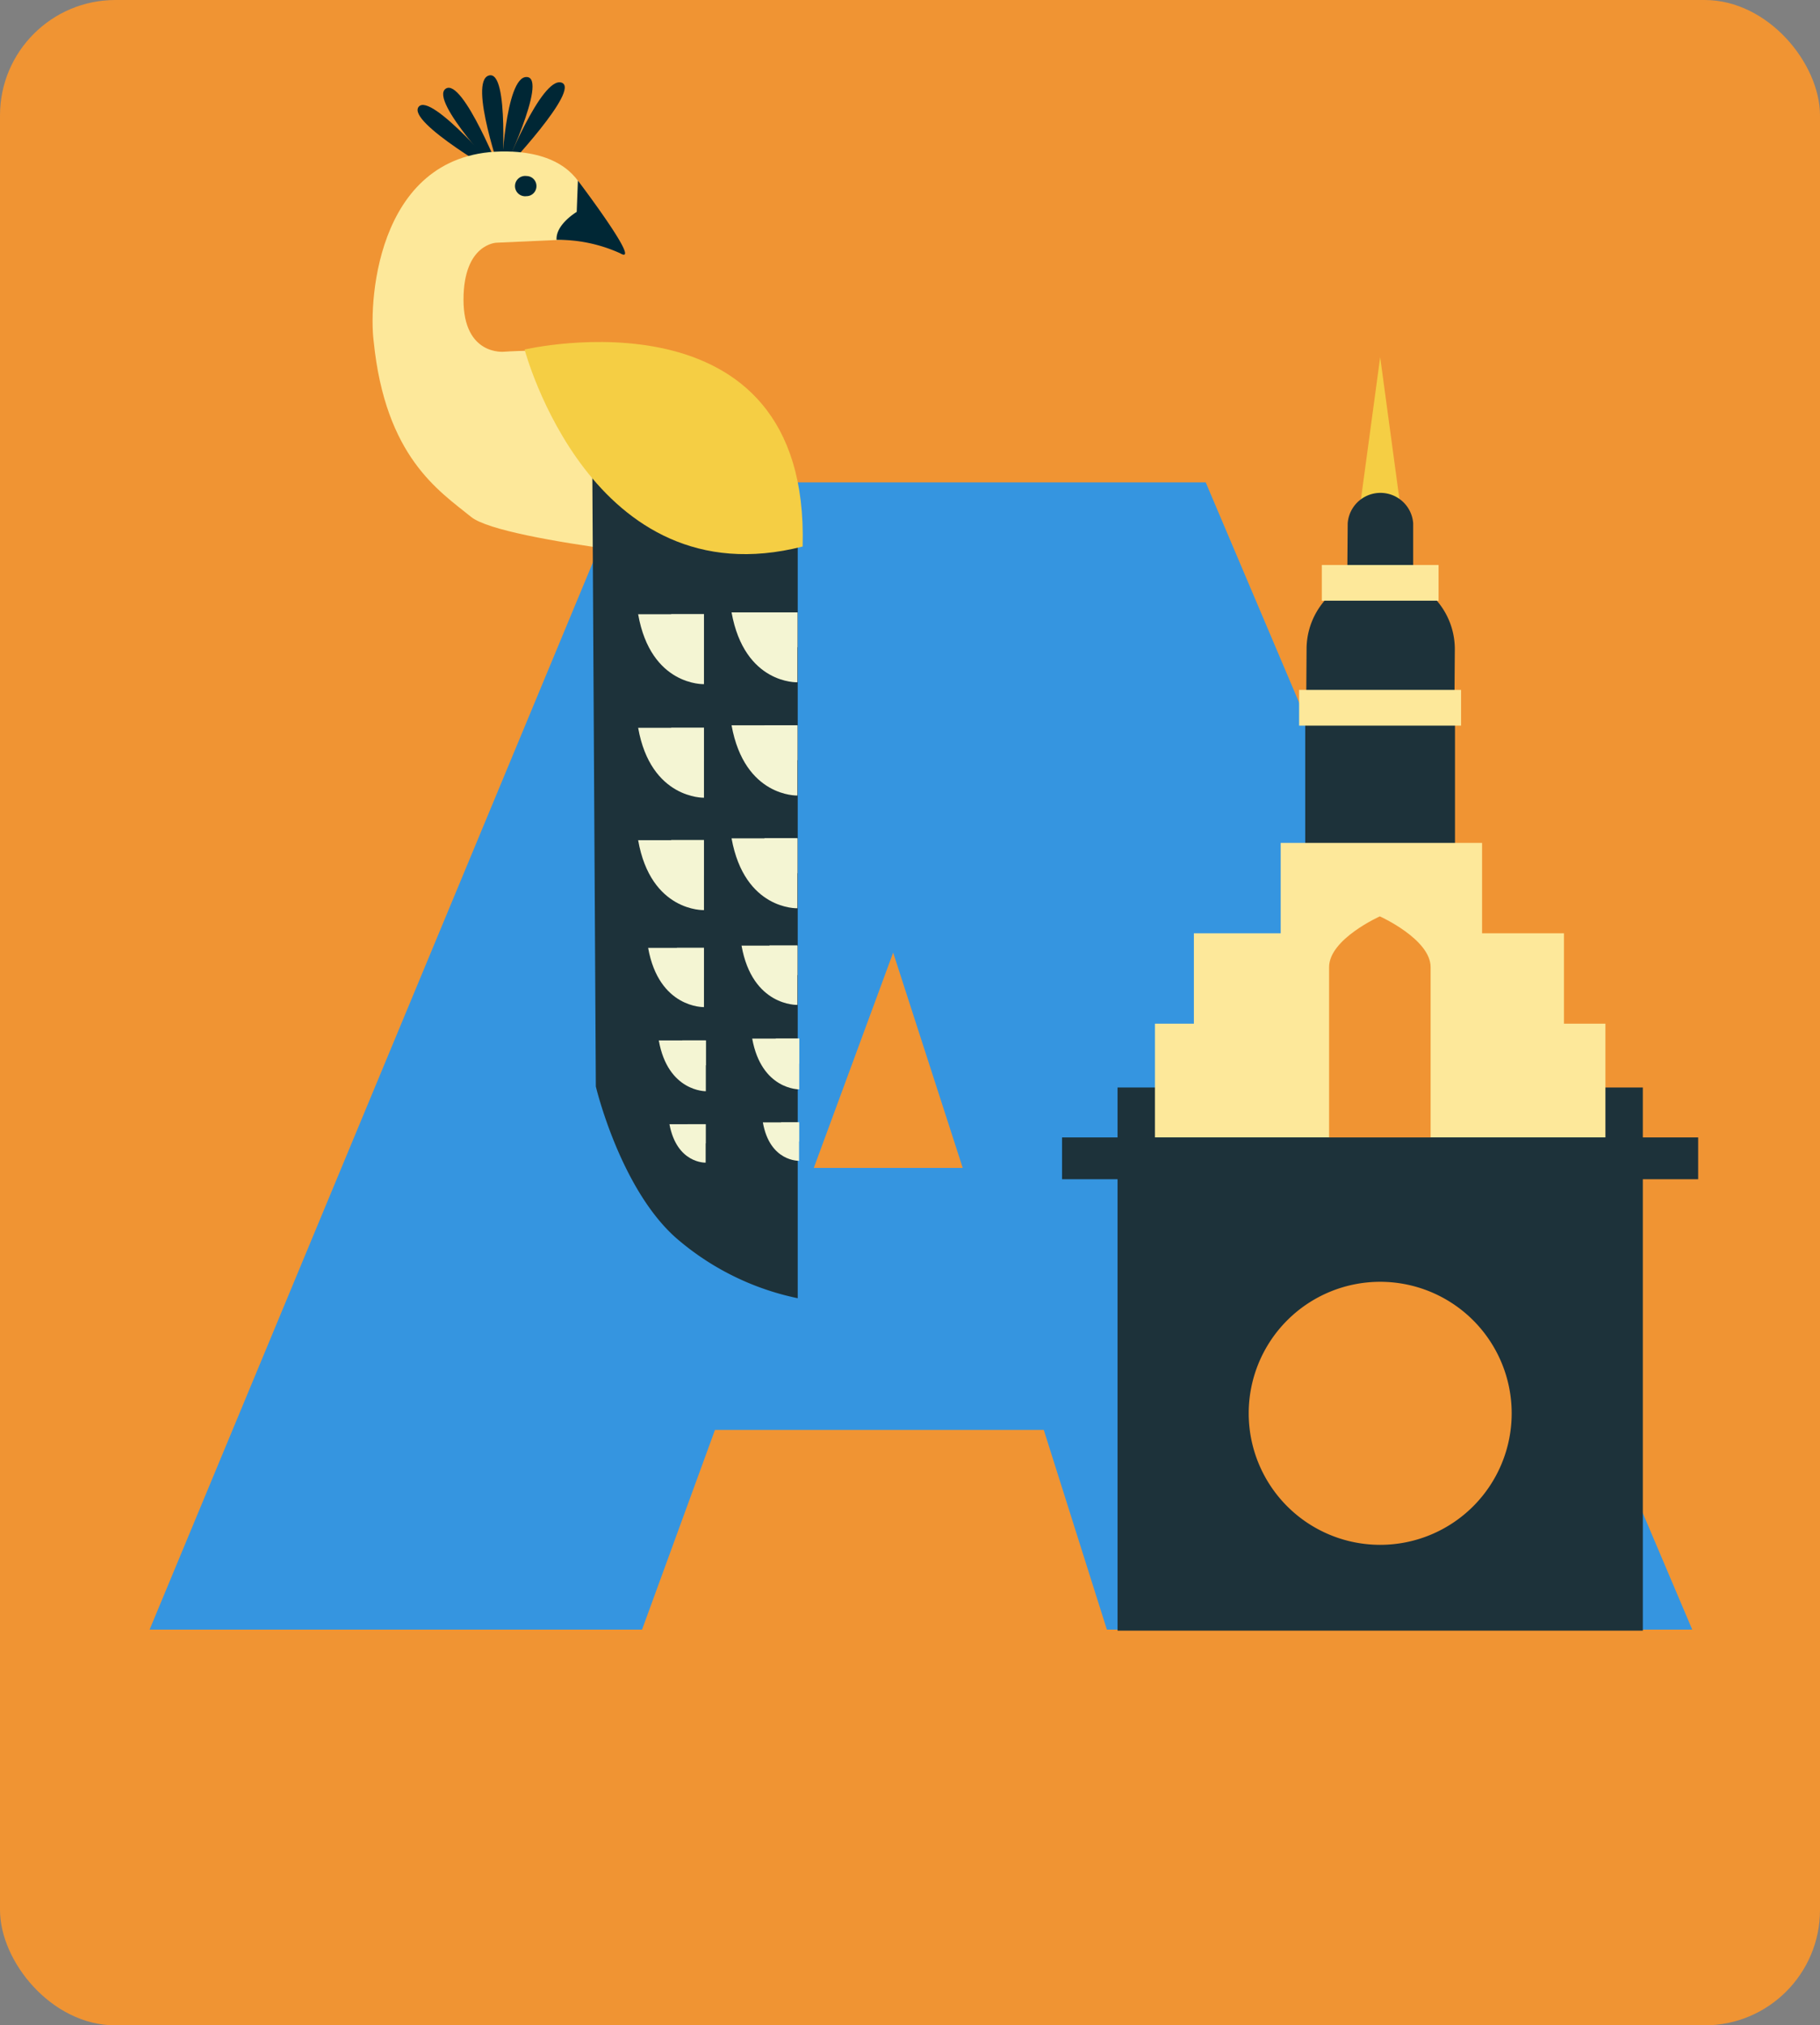 <svg xmlns="http://www.w3.org/2000/svg" viewBox="0 0 107.55 119.66"><rect x="0" y="0" width="107.55" height="119.66" fill="#808080" stroke="none"/><defs><style>.cls-1{fill:#f09433;}.cls-2{fill:#3595e0;}.cls-3{fill:#f5ce44;}.cls-4{fill:#1d323a;}.cls-5{fill:#5b578a;}.cls-6{fill:#fde89a;}.cls-7{fill:#002735;}.cls-8{fill:#f4f5d3;}</style></defs><g id="Capa_2" data-name="Capa 2"><g id="Arte"><rect class="cls-1" width="107.55" height="119.66" rx="6.82"/><path class="cls-2" d="M65.41,96.28l-3.73-11.8H42.25l-4.31,11.8H8.84L37,28.5H71.25L100,96.28Zm-12.63-40L48.09,69h8.8Z"/><polygon class="cls-3" points="81.56 21.1 82.91 31.07 80.21 31.07 81.56 21.1"/><path class="cls-4" d="M79.64,30.92a1.94,1.94,0,0,1,3.87,0l0,3.93H79.61Z"/><path class="cls-4" d="M77.21,38.35a4.38,4.38,0,1,1,8.76,0l-.06,8.88H77.15Z"/><rect class="cls-5" x="79.44" y="33.97" width="4.23" height="0.93"/><rect class="cls-4" x="77.13" y="41.81" width="8.85" height="13.23"/><rect class="cls-4" x="66.04" y="64.25" width="31.04" height="32.09"/><polygon class="cls-6" points="92.42 60.48 92.42 55.14 87.58 55.14 87.58 49.8 75.68 49.8 75.68 55.14 70.55 55.14 70.55 60.48 68.25 60.48 68.25 67.2 94.87 67.2 94.87 60.48 92.42 60.48"/><rect class="cls-4" x="62.76" y="67.2" width="37.59" height="2.47"/><path class="cls-1" d="M78.54,57.14c0-1.66,3-3,3-3s3,1.35,3,3V67.2h-6Z"/><path class="cls-1" d="M73.79,83.5a7.77,7.77,0,1,1,7.77,7.77,7.77,7.77,0,0,1-7.77-7.77"/><rect class="cls-6" x="76.77" y="40.76" width="9.57" height="2.11"/><rect class="cls-6" x="78.11" y="33.38" width="6.9" height="2.11"/><path class="cls-7" d="M29.74,10.47s-5.73-3.25-5-4.16S29.74,10.47,29.74,10.47Z"/><path class="cls-7" d="M29.66,10.46s-2-5.65-.77-6S29.66,10.46,29.66,10.46Z"/><path class="cls-7" d="M29.77,10.1S32,4.5,33.18,4.88,29.77,10.1,29.77,10.1Z"/><path class="cls-7" d="M29.68,10.49s-4.35-4.57-3.34-5.25S29.68,10.49,29.68,10.49Z"/><path class="cls-7" d="M29.62,10.39s.22-5.9,1.51-5.84S29.62,10.39,29.62,10.39Z"/><path class="cls-6" d="M34.85,14.09s1-4.81-4.53-5.13c-8-.41-8.55,8.75-8.24,11.19C22.77,27,25.94,29,27.84,30.54s16,2.81,16,2.81S46.54,27,41.78,22.66c-3.25-2.51-12-1.88-12-1.88s-2.39.25-2.39-3.07,1.95-3.37,1.95-3.37Z"/><path class="cls-4" d="M35,27.41l.21,36.78s1.42,6,4.73,8.94a15.91,15.91,0,0,0,7.2,3.57V31.47l-6.83-8.88Z"/><path class="cls-3" d="M31,20.65s3.92,14.83,16.43,11.64C47.87,16.71,31,20.65,31,20.65Z"/><path class="cls-8" d="M37.71,36.29H41.6v4.13S38.46,40.54,37.71,36.29Z"/><path class="cls-8" d="M39.66,36.29H41.6v2.06S40,38.41,39.66,36.29Z"/><path class="cls-8" d="M37.71,43H41.6v4.13S38.46,47.22,37.71,43Z"/><path class="cls-8" d="M39.66,43H41.6V45S40,45.09,39.66,43Z"/><path class="cls-8" d="M37.71,49.64H41.6v4.13S38.46,53.89,37.71,49.64Z"/><path class="cls-8" d="M39.66,49.63H41.6V51.7S40,51.76,39.66,49.63Z"/><path class="cls-8" d="M38.3,56h3.3v3.5S38.94,59.58,38.3,56Z"/><path class="cls-8" d="M40,56H41.6v1.75S40.27,57.78,40,56Z"/><path class="cls-8" d="M38.93,61.47h2.78v3S39.47,64.51,38.93,61.47Z"/><path class="cls-8" d="M40.32,61.47h1.39v1.47S40.59,63,40.32,61.47Z"/><path class="cls-8" d="M39.56,66.42H41.7v2.27S40,68.76,39.56,66.42Z"/><path class="cls-8" d="M40.63,66.42H41.7v1.13S40.84,67.59,40.63,66.42Z"/><path class="cls-8" d="M43.23,36.18h3.89v4.13S44,40.44,43.23,36.18Z"/><path class="cls-8" d="M45.17,36.18h1.95v2.06S45.55,38.3,45.17,36.18Z"/><path class="cls-8" d="M43.23,42.85h3.89V47S44,47.11,43.23,42.85Z"/><path class="cls-8" d="M45.17,42.85h1.95v2.06S45.55,45,45.17,42.85Z"/><path class="cls-8" d="M43.23,49.53h3.89v4.13S44,53.78,43.23,49.53Z"/><path class="cls-8" d="M45.17,49.52h1.95v2.07S45.55,51.65,45.17,49.52Z"/><path class="cls-8" d="M43.82,55.87h3.3v3.5S44.46,59.47,43.82,55.87Z"/><path class="cls-8" d="M45.47,55.86h1.65v1.75S45.79,57.67,45.47,55.86Z"/><path class="cls-8" d="M44.45,61.36h2.78v3S45,64.4,44.45,61.36Z"/><path class="cls-8" d="M45.84,61.36h1.39v1.48S46.11,62.88,45.84,61.36Z"/><path class="cls-8" d="M45.08,66.31h2.14v2.27S45.49,68.65,45.08,66.31Z"/><path class="cls-8" d="M46.15,66.31h1.07v1.13S46.36,67.48,46.15,66.31Z"/><path class="cls-7" d="M32.89,14.17a8.87,8.87,0,0,1,3.75.79c1.38.81-2.49-4.29-2.49-4.29l-.07,1.85S32.83,13.26,32.89,14.17Z"/><path class="cls-7" d="M31.7,11a.59.59,0,0,1-.59.59.6.6,0,1,1,0-1.19A.59.59,0,0,1,31.7,11Z"/></g></g></svg>